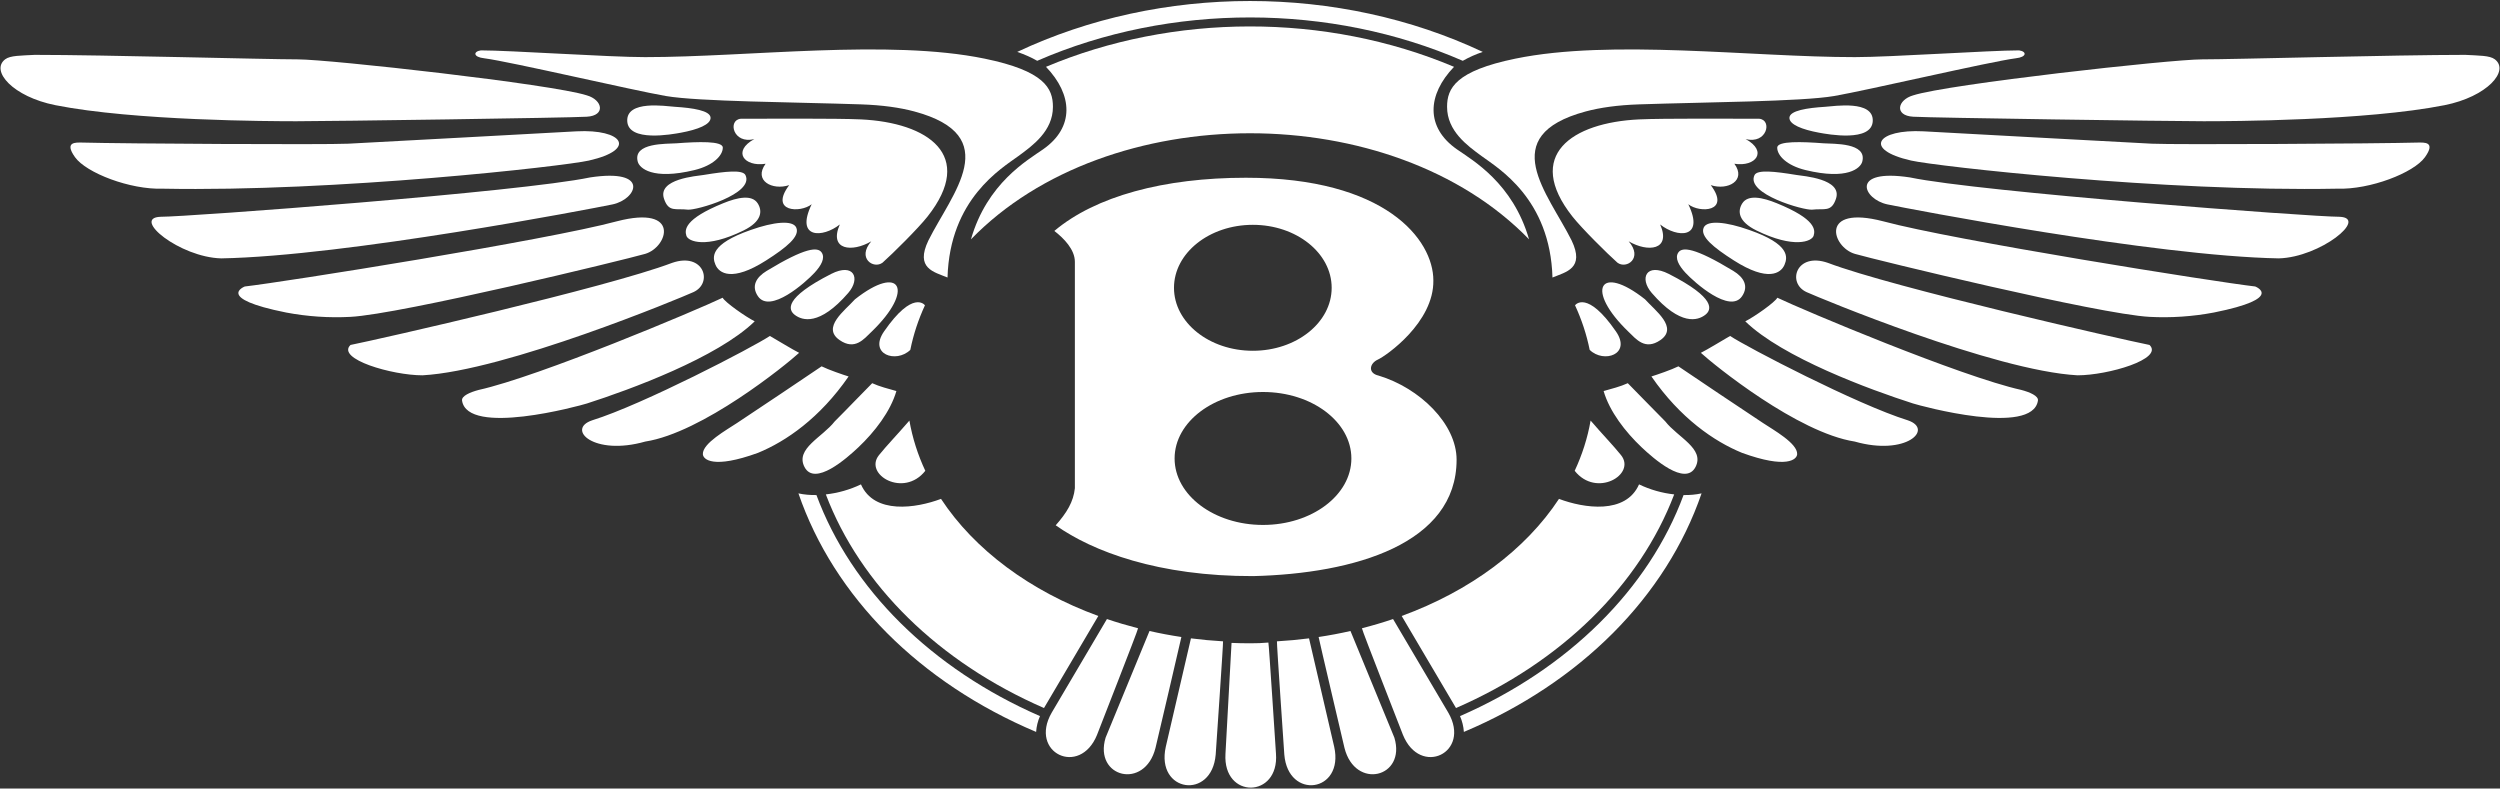 <svg fill="none" height="769" viewBox="0 0 2438 769" width="2438" xmlns="http://www.w3.org/2000/svg"><rect x="0" y="0" width="2438" height="769" fill="#333333" stroke="none"/><g fill="#fff"><path d="m839.615 472.362c12.897 29.478 53.654 23.34 78.061 14.143 32.556 49.526 86.704 89.838 153.384 114.192l-52.96 89.768c-102.95-44.848-179.161-119.921-212.748-208.319 11.889-1.315 23.472-4.623 34.263-9.784z"/><path d="m1010.43 713.769c-113.657-47.996-197.197-131.964-231.799-232.619 5.711 1.245 11.635 1.726 17.559 1.619 33.89 91.564 112.147 169.377 218 215.577-2.13 4.886-3.4 10.104-3.76 15.423zm59.47 2.687c-.01.054-.03.108-.05.16-16.85 41.45-66.82 17.469-44.21-21.668l53.85-91.262c9.88 3.345 20 6.333 30.35 9.002.22 1.405-39.35 101.882-39.94 103.768zm56.95 12.897c-10.43 41.468-60.42 28.82-48.66-9.998l42.81-103.999c10.17 2.313 20.54 4.27 31.09 5.853.11.392-25.24 108.144-25.24 108.144zm58.69 6.547c-3.72 44.617-58.5 36.878-48.68-7.561 0 .036 24.47-105.582 24.55-105.813 10.29 1.298 20.71 2.295 31.3 2.899.37.961-7.14 109.585-7.17 110.475zm9.53-.676c0 .018 5.84-108.002 5.93-108.269 10.24.427 25.38.73 35.93-.338.5.925 7.3 107.486 7.4 108.358 3.31 43.674-51.87 44.563-49.26.249zm-1189.992-677.418c4.91-3.754 15.477-3.558 28.837-4.305 67.975 0 225.877 4.394 256.582 4.394s247.812 24.123 281.791 35.099c15.352 4.394 18.643 19.728 0 20.831-18.644 1.103-250.41 4.412-283.303 4.412-25.51 0-158.205-.444-234.896-15.655-41.486-8.236-63.759-33.533-49.011-44.777zm74.664 81.211c39.475 1.103 236.835 2.206 259.873 1.103 23.02-1.103 201.754-10.959 222.586-12.062 45.061-2.366 59.649 17.701 12.061 28.517-24.123 5.497-246.709 30.705-415.569 27.414-31.809 1.103-74.557-15.352-85.534-30.705-10.959-15.352 1.103-14.267 6.582-14.267zm76.762 72.386c27.415 0 350.869-24.123 418.861-38.372 59.134-9.002 45.791 21.383 21.917 26.311-20.067 4.145-259.873 50.434-381.573 52.622-40.579-1.085-87.722-39.475-59.205-40.561zm82.225 67.975c38.39-4.394 293.87-44.955 362.947-63.598 62.478-16.189 49.865 25.332 27.414 31.808-19.995 5.764-237.725 58.76-287.287 61.41-21.015 1.105-42.086-.316-62.762-4.234-70.021-14-40.312-25.386-40.312-25.386zm103.074 57.017c27.414-5.48 250-55.932 313.599-80.037 30.989-10.798 40.311 19.64 20.831 28.5-12.061 5.479-183.11 76.745-264.249 81.139-29.602 0-84.359-15.94-70.181-29.602zm362.93-46.058c-25.209 12.061-178.717 76.763-237.939 89.927-8.219 2.188-16.9 5.817-16.206 10.389 5.265 35.011 114.246 5.231 121.806 2.811 41.913-13.431 127.357-44.794 163.595-80.107-8.77-4.377-29.05-18.626-31.256-23.02zm46.057 37.287c-16.437 10.959-123.905 66.908-173.237 82.242-25.777 8.593 1.352 35.1 51.698 20.743 55.646-8.628 136.892-74.468 150.056-86.529-6.582-3.291-20.831-12.062-28.517-16.456zm50.452 29.62c-19.871 13.592-58.119 38.995-82.402 55.202-10.016 6.689-33.925 19.907-33.409 30.474.249 5.052 9.855 14.641 53.743-1.299 27.289-11.172 60.325-33.889 88.379-74.503-5.479-1.673-19.746-6.601-26.311-9.874zm49.331 16.438c-10.282 10.282-23.571 24.336-36.575 37.287-11.973 15.442-38.658 26.561-29.478 44.404 9.944 19.319 41.254-8.486 52.533-19.124 15.94-15.068 31.328-34.975 37.11-54.9-7.686-2.188-16.456-4.376-23.59-7.667z"/><path d="m469 49.125c28.517 0 124.991 6.582 160.09 6.582 100.833 0 237.281-17.79 331.069 1.476 58.301 11.973 66.661 28.855 66.661 47 0 23.607-19.73 37.786-33.715 48.033-16.438 12.061-66.889 41.664-69.078 118.426-13.146-5.479-31.79-8.77-18.625-36.184 22.966-45.951 74.61-101.918-13.716-125.756-13.93-3.754-31.097-6.209-52.071-6.92-64.684-2.188-158.489-2.669-190.298-8.148-31.79-5.479-151.818-33.516-177.026-36.789-10.976-1.156-10.976-6.636-3.291-7.721z"/><path d="m722.487 115.801c23.02 0 93.521-.48 117.163.64 65.396 3.114 112.094 34.975 64.862 94.767-9.251 11.688-33.979 36.184-43.852 44.954-8.77 6.583-25.226-4.394-10.976-20.831-18.644 10.958-41.664 8.77-30.705-16.438-16.456 13.164-43.852 14.249-27.414-19.729-10.959 8.77-41.664 7.685-21.935-18.644-16.438 5.48-35.082-4.394-23.02-20.832-20.832 3.309-32.894-12.061-10.959-24.105-20.832 5.426-26.311-18.697-13.164-19.782zm-64.328-11.652c-8.877-.57-47.392-6.832-46.467 13.929.925 20.779 43.709 12.933 52.498 11.297 16.188-3.007 29.122-7.952 28.748-14.659-.374-6.885-17.238-9.464-34.779-10.567zm1.565 35.597c-9.357.712-42.998-.943-37.75 18.057 1.655 5.977 14.019 18.074 55.38 8.023 18.128-4.412 27.521-14.125 27.521-21.846 0-6.742-24.372-5.817-45.151-4.234zm26.561 30.848c-6.654 1.103-45.222 3.735-38.764 23.18 4.518 13.555 11.456 9.268 23.215 10.674 7.757.925 65.218-15.264 56.234-33.694-2.669-5.48-19.569-3.629-40.685-.16zm19.07 27.556c-38.248 15.53-37.75 26.044-36.006 31.719 1.725 5.693 19.266 12.72 55.557-5.017 18.377-8.983 18.608-19.195 14.09-26.417-5.64-9.055-19.907-5.871-33.641-.285zm26.774 26.115c-39.814 13.876-37.537 26.543-34.388 33.979 3.469 8.219 16.047 16.971 49.278-4.198 20.067-12.774 33.125-23.483 29.549-31.987-3.238-7.72-22.22-5.71-44.439 2.206zm15.584 39.885c-10.443 6.333-15.193 14.908-8.611 24.675 11.777 17.505 46.503-13.378 55.22-22.825 6.475-7.009 10.62-14.374 6.956-19.764-3.789-5.551-15.566-5.124-53.565 17.914zm62.869 2.971c-46.36 23.643-41.913 35.099-35.455 39.991 7.133 5.409 23.945 11.083 52.053-21.401 12.328-14.232 5.55-29.815-16.598-18.59zm23.144 24.799c-9.784 10.941-32.715 27.432-14.961 39.725 14.961 10.353 23.732-1.014 31.097-8.059 42.588-40.97 28.499-66.908-16.136-31.666z"/><path d="m973.625 77.162c32.555 16.278 46.025 33.569 12.596 57.194-4.092 2.882.96 10.051 5.052 7.169 36.787-25.973 28.877-52.925-13.716-72.209-4.483-2.242-8.397 5.604-3.932 7.845z"/><path clip-rule="evenodd" d="m1420.47 448.31c0-34.975-36.02-69.949-76.03-82.011-10.7-2.419-9.01-11.919-.68-15.673 8.01-3.629 54.7-36.184 54.05-77.19 0-39.795-46.72-100.103-182.81-100.103-80.06 0-146.77 18.092-186.8 51.875 9.33 7.241 20.02 18.093 20.02 30.154v220.718c-1.34 13.271-8.01 24.123-18.7 36.184 35.94 25.511 100.28 49.847 192.66 49.545 98.74-2.419 198.29-31.488 198.29-113.499zm-198.71-106.24c42.46 0 76.88-27.495 76.88-61.411s-34.42-61.41-76.88-61.41c-42.47 0-76.89 27.494-76.89 61.41s34.42 61.411 76.89 61.411zm96.1 105.03c0 35.803-38.59 64.826-86.19 64.826-47.61 0-86.2-29.023-86.2-64.826 0-35.802 38.59-64.826 86.2-64.826 47.6 0 86.19 29.024 86.19 64.826z" fill-rule="evenodd"/><path d="m887.736 341.198c3.007-14.961 7.828-29.496 14.268-43.461-.374-.551-11.777-15.139-39.867 25.457-15.513 22.398 11.883 31.417 25.599 18.004zm-.907 68.953c-11.564 13.431-22.469 24.71-29.674 33.712-15.05 18.821 24.106 42.019 45.204 15.263-7.311-15.57-12.533-32.037-15.53-48.975zm539.671-350.85c6.2-3.515 12.73-6.422 19.5-8.681-140.4-66.178-313.62-66.178-453.998 0 7.294 2.526 13.838 5.408 19.478 8.681 130.01-56.625 286.15-56.127 415.02 0z"/><path d="m1491.13 233.409c-15.76-54.828-55.11-77.136-70.38-87.81-30.68-21.437-29.01-53.12-2.79-80.428-125.29-52.818-274.1-52.213-397.92 0 26.22 27.307 27.88 58.991-2.79 80.428-15.27 10.674-54.637 32.982-70.38 87.81 133.83-137.924 410.43-137.942 544.26 0zm107.26 238.953c-12.92 29.478-53.68 23.34-78.07 14.143-32.55 49.527-86.7 89.838-153.4 114.192l52.98 89.768c102.95-44.848 179.14-119.921 212.77-208.319-11.9-1.31-23.49-4.618-34.28-9.784z"/><path d="m1427.57 713.769c113.66-47.996 197.22-131.964 231.8-232.619-5.77 1.218-11.66 1.761-17.56 1.619-33.89 91.564-112.15 169.377-218 215.577 2.13 4.886 3.4 10.104 3.76 15.423zm-59.49 2.687.07.16c16.85 41.45 66.82 17.469 44.21-21.668l-53.85-91.262c-9.88 3.345-19.98 6.333-30.35 9.002-.22 1.405 39.35 101.882 39.92 103.768zm-56.95 12.897c10.45 41.468 60.42 28.82 48.66-9.998 0 0-40.56-98.608-42.8-103.999-10.16 2.313-20.53 4.27-31.08 5.853-.11.392 25.22 108.144 25.22 108.144zm-58.67 6.547c3.72 44.617 58.48 36.878 48.66-7.561.02.036-24.45-105.582-24.55-105.813-10.28 1.298-20.73 2.295-31.29 2.899-.36.961 7.15 109.585 7.18 110.475zm1180.46-678.094c-4.91-3.754-15.47-3.558-28.84-4.305-67.97 0-225.87 4.394-256.58 4.394-30.7 0-247.81 24.123-281.79 35.099-15.35 4.394-18.64 19.728 0 20.831 18.65 1.103 250.39 4.412 283.29 4.412 25.53 0 158.22-.444 234.89-15.655 41.53-8.236 63.8-33.533 49.03-44.777zm-74.68 81.211c-39.47 1.103-236.82 2.206-259.85 1.103-23.02-1.103-201.76-10.959-222.59-12.062-45.06-2.366-59.67 17.701-12.06 28.517 24.1 5.497 246.71 30.705 415.55 27.414 31.79 1.103 74.56-15.352 85.53-30.705 10.98-15.352-1.08-14.267-6.58-14.267zm-76.74 72.386c-27.42 0-350.87-24.123-418.87-38.372-59.13-9.002-45.79 21.383-21.91 26.311 20.06 4.145 259.85 50.434 381.57 52.622 40.56-1.085 87.7-39.475 59.21-40.561zm-82.23 67.975c-38.37-4.394-293.87-44.955-362.93-63.598-62.48-16.189-49.88 25.332-27.41 31.808 19.98 5.764 237.7 58.76 287.27 61.41 21.01 1.105 42.08-.316 62.76-4.234 70.02-14 40.31-25.386 40.31-25.386zm-103.07 57.017c-27.42-5.48-250-55.932-313.6-80.037-30.97-10.798-40.31 19.64-20.83 28.5 12.06 5.479 183.11 76.745 264.25 81.139 29.6 0 84.36-15.94 70.18-29.602zm-362.95-46.058c25.21 12.061 178.73 76.763 237.94 89.927 8.22 2.188 16.9 5.817 16.2 10.389-5.26 35.011-114.24 5.231-121.8 2.811-41.9-13.431-127.36-44.794-163.6-80.107 8.79-4.377 29.07-18.626 31.26-23.02zm-46.06 37.287c16.44 10.959 123.91 66.908 173.24 82.242 25.78 8.593-1.35 35.1-51.7 20.743-55.64-8.628-136.89-74.468-150.06-86.529 6.6-3.291 20.85-12.062 28.52-16.456zm-50.41 29.62c19.85 13.592 58.11 38.995 82.4 55.202 10.01 6.689 33.92 19.907 33.41 30.474-.25 5.052-9.86 14.641-53.75-1.299-27.29-11.172-60.32-33.889-88.38-74.503 5.47-1.673 19.72-6.601 26.32-9.874zm-49.37 16.438c10.28 10.282 23.59 24.336 36.59 37.287 11.99 15.442 38.68 26.561 29.48 44.404-9.94 19.319-41.25-8.486-52.52-19.124-15.93-15.068-31.34-34.975-37.12-54.9 7.68-2.188 16.45-4.376 23.57-7.667z"/><path d="m1969 49.125c-28.52 0-124.99 6.582-160.09 6.582-100.85 0-237.3-17.79-331.07 1.476-58.3 11.973-66.66 28.855-66.66 47 0 23.607 19.71 37.786 33.7 48.033 16.45 12.061 66.9 41.664 69.09 118.426 13.15-5.479 31.79-8.77 18.65-36.184-22.99-45.951-74.61-101.918 13.71-125.756 13.93-3.754 31.1-6.209 52.09-6.92 64.68-2.188 158.49-2.669 190.28-8.148 31.79-5.479 151.82-33.516 177.03-36.789 10.96-1.156 10.96-6.636 3.27-7.721z"/><path d="m1715.5 115.801c-23.02 0-93.53-.48-117.17.64-65.39 3.114-112.09 34.975-64.86 94.767 9.25 11.688 33.98 36.184 43.85 44.954 8.77 6.583 25.23-4.394 10.96-20.831 18.66 10.958 41.68 8.77 30.72-16.438 16.44 13.164 43.86 14.249 27.42-19.729 10.96 8.77 41.66 7.685 21.91-18.644 16.46 5.48 35.1-4.394 23.02-20.832 20.85 3.309 32.92-12.061 10.96-24.105 20.87 5.426 26.35-18.697 13.19-19.782zm64.34-11.652c8.88-.57 47.39-6.832 46.47 13.929-.93 20.779-43.71 12.933-52.5 11.297-16.19-3.007-29.12-7.952-28.75-14.659.38-6.885 17.24-9.464 34.78-10.567zm-1.55 35.597c9.34.712 43-.943 37.74 18.057-1.66 5.977-14.01 18.074-55.37 8.023-18.14-4.412-27.52-14.125-27.52-21.846 0-6.742 24.36-5.817 45.15-4.234zm-26.59 30.848c6.65 1.103 45.22 3.735 38.76 23.18-4.52 13.555-11.46 9.268-23.21 10.674-7.76.925-65.22-15.264-56.24-33.694 2.69-5.48 19.59-3.629 40.69-.16zm-19.06 27.556c38.24 15.53 37.74 26.044 36.01 31.719-1.74 5.693-19.27 12.72-55.56-5.017-18.37-8.983-18.62-19.195-14.1-26.417 5.65-9.055 19.92-5.871 33.65-.285zm-26.79 26.115c39.82 13.876 37.54 26.543 34.39 33.979-3.47 8.219-16.05 16.971-49.29-4.198-20.07-12.774-33.13-23.483-29.54-31.987 3.26-7.72 22.22-5.71 44.44 2.206zm-15.58 39.885c10.44 6.333 15.19 14.908 8.61 24.675-11.76 17.505-46.5-13.378-55.22-22.825-6.46-7.009-10.62-14.374-6.96-19.764 3.79-5.551 15.59-5.124 53.57 17.914zm-62.85 2.971c46.36 23.643 41.91 35.099 35.45 39.991-7.13 5.409-23.94 11.083-52.05-21.401-12.33-14.232-5.55-29.815 16.6-18.59zm-23.16 24.799c9.78 10.941 32.71 27.432 14.97 39.725-14.97 10.353-23.74-1.014-31.09-8.059-42.59-40.97-28.5-66.908 16.12-31.666z"/><path d="m1464.37 77.162c-32.55 16.278-46.02 33.569-12.57 57.194 4.07 2.882-.98 10.051-5.07 7.169-36.77-25.973-28.86-52.925 13.73-72.209 4.47-2.242 8.38 5.604 3.91 7.845z"/><path d="m1550.26 341.198c-3.02-14.962-7.82-29.496-14.28-43.461.37-.551 11.78-15.139 39.87 25.457 15.53 22.398-11.87 31.417-25.59 18.004zm.89 68.953c11.57 13.431 22.49 24.71 29.69 33.712 15.05 18.821-24.1 42.019-45.2 15.263 7.31-15.673 12.58-32.075 15.51-48.975z"/></g></svg>